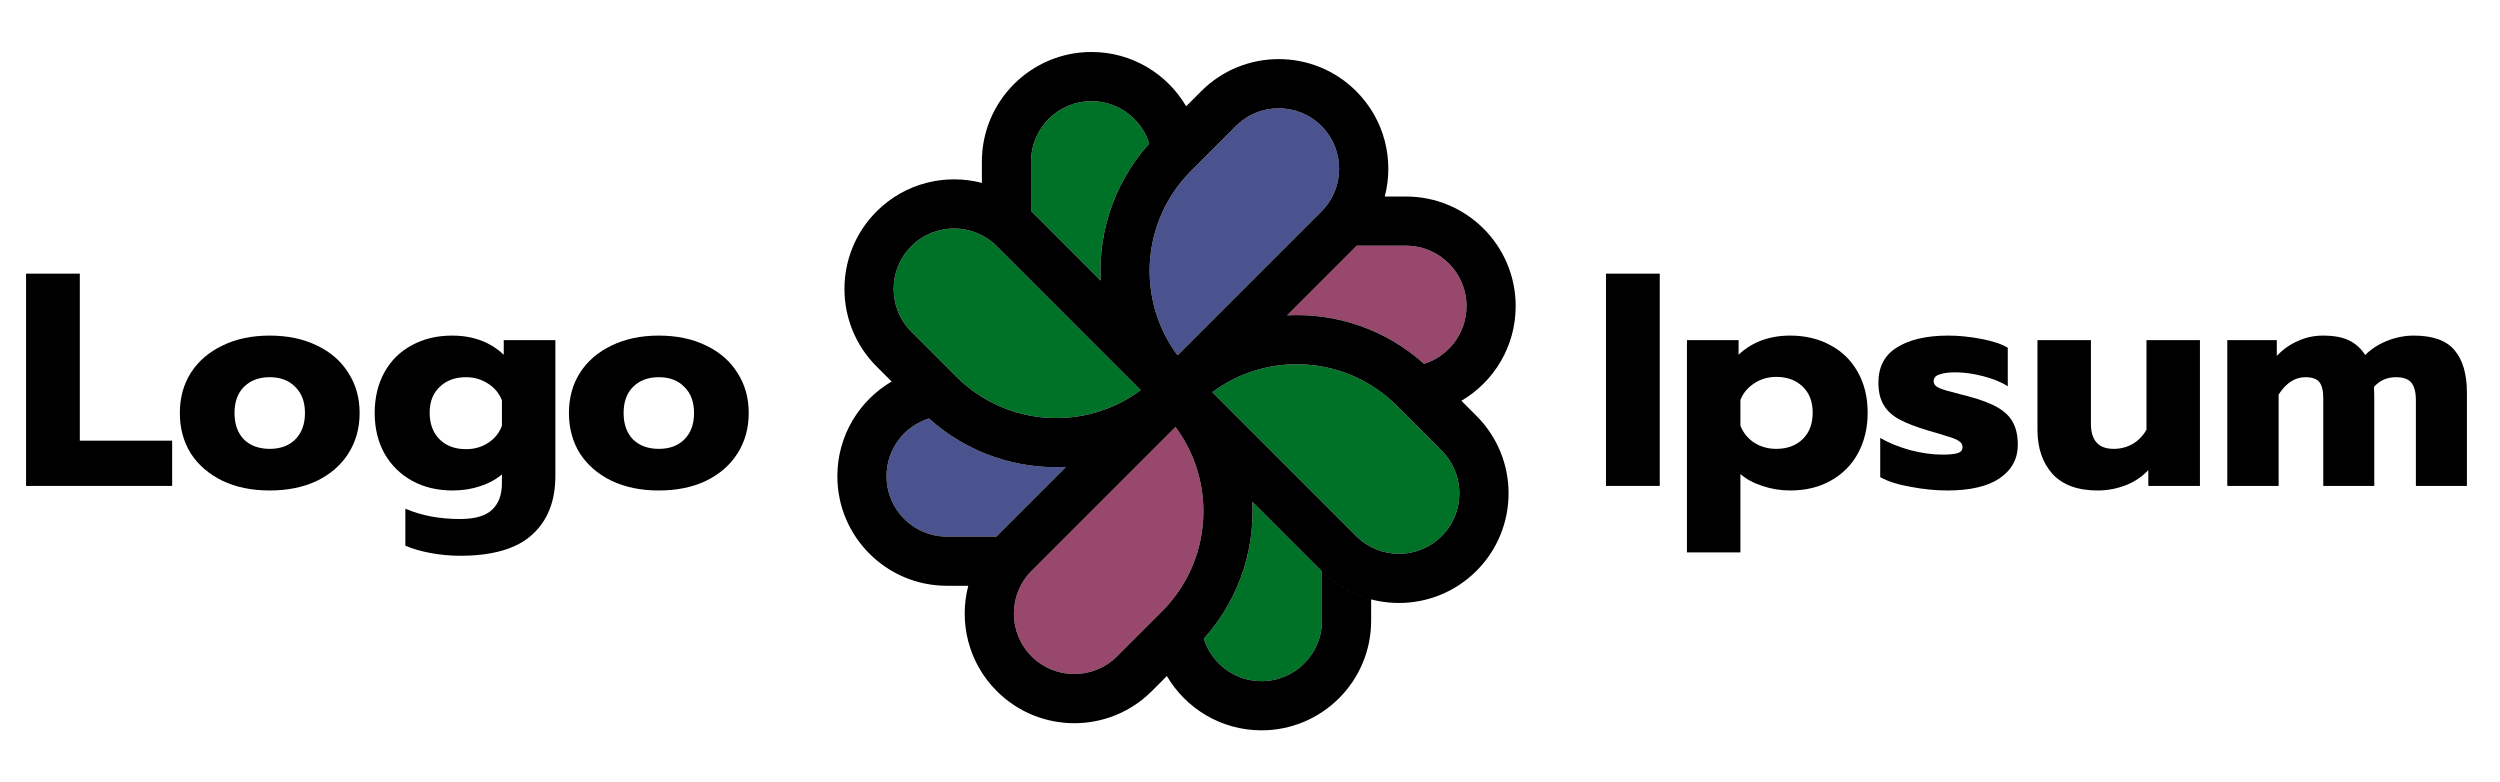 <svg id="logo-25" width="147" height="46" viewBox="0 0 147 46" fill="none" xmlns="http://www.w3.org/2000/svg"> <path fill-rule="evenodd" clip-rule="evenodd" d="M72.676 7.407C74.063 6.02 76.313 6.02 77.701 7.407C79.089 8.795 79.089 11.045 77.701 12.433L69.24 20.894C66.811 17.638 67.075 13.008 70.032 10.051L72.676 7.407Z" class="ccompli1" fill="#4b538f" stop-color="#4b538f"></path> <path fill-rule="evenodd" clip-rule="evenodd" d="M84.771 26.497C86.159 27.884 86.159 30.134 84.771 31.522C83.384 32.91 81.134 32.91 79.746 31.522L71.285 23.061C74.54 20.632 79.171 20.896 82.128 23.853L84.771 26.497Z" class="ccustom" fill="#007228" stop-color="#007228"></path> <path fill-rule="evenodd" clip-rule="evenodd" d="M65.682 38.592C64.294 39.98 62.044 39.98 60.657 38.592C59.269 37.205 59.269 34.955 60.657 33.567L69.117 25.106C71.547 28.362 71.283 32.992 68.326 35.949L65.682 38.592Z" class="ccompli2" fill="#99486d" stop-color="#99486d"></path> <path fill-rule="evenodd" clip-rule="evenodd" d="M53.587 19.503C52.199 18.115 52.199 15.865 53.587 14.478C54.974 13.09 57.224 13.09 58.612 14.478L67.073 22.939C63.817 25.368 59.187 25.104 56.23 22.147L53.587 19.503Z" class="ccustom" fill="#007228" stop-color="#007228"></path> <path fill-rule="evenodd" clip-rule="evenodd" d="M70.785 37.556C72.831 35.281 73.782 32.37 73.638 29.503L77.701 33.567C77.712 33.577 77.722 33.587 77.732 33.597V36.498C77.732 38.461 76.141 40.052 74.178 40.052C72.584 40.052 71.235 39.002 70.785 37.556Z" class="ccustom" fill="#007228" stop-color="#007228"></path> <path fill-rule="evenodd" clip-rule="evenodd" d="M54.623 24.606C56.898 26.652 59.809 27.603 62.675 27.459L58.612 31.522C58.602 31.532 58.592 31.543 58.582 31.553H55.681C53.718 31.553 52.127 29.962 52.127 27.999C52.127 26.405 53.177 25.056 54.623 24.606Z" class="ccompli1" fill="#4b538f" stop-color="#4b538f"></path> <path fill-rule="evenodd" clip-rule="evenodd" d="M83.735 21.394C81.46 19.348 78.549 18.397 75.682 18.541L79.746 14.478C79.756 14.467 79.766 14.457 79.776 14.447H82.677C84.64 14.447 86.231 16.038 86.231 18.001C86.231 19.595 85.181 20.944 83.735 21.394Z" class="ccompli2" fill="#99486d" stop-color="#99486d"></path> <path fill-rule="evenodd" clip-rule="evenodd" d="M67.573 8.444C65.527 10.719 64.576 13.63 64.72 16.497L60.657 12.433C60.646 12.423 60.636 12.413 60.626 12.403V9.502C60.626 7.539 62.217 5.948 64.18 5.948C65.774 5.948 67.123 6.998 67.573 8.444Z" class="ccustom" fill="#007228" stop-color="#007228"></path> <path fill-rule="evenodd" clip-rule="evenodd" d="M64.18 3.057C60.62 3.057 57.735 5.943 57.735 9.502V10.755C55.593 10.196 53.22 10.755 51.542 12.433C49.025 14.95 49.025 19.031 51.542 21.548L52.428 22.434C50.519 23.553 49.236 25.626 49.236 27.999C49.236 31.559 52.122 34.444 55.681 34.444H56.934C56.375 36.586 56.934 38.959 58.612 40.637C61.129 43.154 65.21 43.154 67.727 40.637L70.37 37.993C72.702 35.661 73.792 32.557 73.638 29.503L77.701 33.567C80.218 36.084 84.299 36.084 86.816 33.567C89.333 31.05 89.333 26.969 86.816 24.452L85.93 23.566C87.839 22.447 89.122 20.374 89.122 18.001C89.122 14.441 86.236 11.556 82.677 11.556H81.424C81.983 9.414 81.424 7.041 79.746 5.363C77.229 2.846 73.148 2.846 70.631 5.363L67.988 8.007C65.656 10.339 64.566 13.443 64.72 16.497L60.657 12.433C60.647 12.423 60.636 12.413 60.626 12.403V9.502C60.626 7.539 62.217 5.948 64.18 5.948C65.774 5.948 67.123 6.998 67.573 8.444C67.707 8.295 67.845 8.15 67.988 8.007L69.745 6.249C68.626 4.34 66.553 3.057 64.18 3.057ZM79.776 14.447C79.766 14.457 79.756 14.467 79.746 14.478L75.683 18.541C78.549 18.397 81.46 19.348 83.735 21.394C85.181 20.944 86.231 19.595 86.231 18.001C86.231 16.038 84.64 14.447 82.677 14.447H79.776ZM58.582 31.553C58.592 31.543 58.602 31.532 58.612 31.522L62.675 27.459C59.809 27.603 56.898 26.652 54.623 24.606C53.177 25.056 52.127 26.405 52.127 27.999C52.127 29.962 53.718 31.553 55.681 31.553H58.582ZM54.512 24.505C54.402 24.403 54.293 24.298 54.186 24.191V24.191C54.293 24.299 54.402 24.403 54.512 24.505ZM74.178 42.943C71.805 42.943 69.732 41.66 68.613 39.751L70.37 37.993C70.513 37.85 70.651 37.705 70.785 37.556C71.235 39.002 72.584 40.052 74.178 40.052C76.141 40.052 77.732 38.461 77.732 36.498V33.597C78.565 34.419 79.566 34.968 80.623 35.245V36.498C80.623 40.057 77.738 42.943 74.178 42.943ZM77.701 7.408C76.314 6.02 74.064 6.02 72.676 7.408L70.032 10.051C67.075 13.008 66.811 17.638 69.24 20.894L77.701 12.433C79.089 11.045 79.089 8.795 77.701 7.408ZM84.771 31.522C86.159 30.134 86.159 27.884 84.771 26.497L82.128 23.853C79.171 20.896 74.54 20.632 71.285 23.061L79.746 31.522C81.134 32.91 83.384 32.91 84.771 31.522ZM65.682 38.592C64.294 39.98 62.044 39.98 60.657 38.592C59.269 37.205 59.269 34.955 60.657 33.567L69.118 25.106C71.547 28.361 71.283 32.992 68.326 35.949L65.682 38.592ZM53.587 14.478C52.199 15.865 52.199 18.115 53.587 19.503L56.23 22.147C59.187 25.104 63.818 25.368 67.073 22.939L58.612 14.478C57.224 13.09 54.974 13.09 53.587 14.478Z" class="cneutral" fill="#000000" stop-color="#000000"></path> <path d="M1.533 16.09H4.693V25.911H10.122V28.572H1.533V16.09Z" class="cneutral" fill="#000000" stop-color="#000000"></path> <path d="M15.86 28.84C14.801 28.84 13.872 28.649 13.075 28.268C12.277 27.875 11.658 27.34 11.217 26.661C10.789 25.971 10.575 25.179 10.575 24.286C10.575 23.393 10.789 22.608 11.217 21.929C11.658 21.238 12.277 20.703 13.075 20.322C13.872 19.929 14.801 19.733 15.86 19.733C16.92 19.733 17.848 19.929 18.646 20.322C19.444 20.703 20.057 21.238 20.485 21.929C20.926 22.608 21.146 23.393 21.146 24.286C21.146 25.179 20.926 25.971 20.485 26.661C20.057 27.34 19.444 27.875 18.646 28.268C17.848 28.649 16.92 28.84 15.86 28.84ZM15.86 26.393C16.491 26.393 16.991 26.209 17.36 25.84C17.741 25.459 17.932 24.941 17.932 24.286C17.932 23.631 17.741 23.119 17.36 22.75C16.991 22.369 16.491 22.179 15.86 22.179C15.229 22.179 14.723 22.369 14.342 22.75C13.973 23.119 13.789 23.631 13.789 24.286C13.789 24.941 13.973 25.459 14.342 25.84C14.723 26.209 15.229 26.393 15.86 26.393Z" class="cneutral" fill="#000000" stop-color="#000000"></path> <path d="M27.049 32.679C26.478 32.679 25.9 32.625 25.317 32.518C24.746 32.411 24.252 32.268 23.835 32.089V29.911C24.775 30.316 25.847 30.518 27.049 30.518C27.918 30.518 28.543 30.339 28.924 29.982C29.317 29.625 29.513 29.101 29.513 28.411V27.893C29.168 28.191 28.74 28.423 28.228 28.59C27.728 28.756 27.192 28.84 26.621 28.84C25.716 28.84 24.918 28.649 24.228 28.268C23.537 27.887 22.996 27.351 22.603 26.661C22.222 25.971 22.032 25.179 22.032 24.286C22.032 23.381 22.222 22.584 22.603 21.893C22.984 21.203 23.52 20.673 24.21 20.304C24.9 19.923 25.692 19.733 26.585 19.733C27.811 19.733 28.823 20.108 29.62 20.858V20H32.656V27.982C32.656 29.47 32.198 30.625 31.281 31.447C30.377 32.268 28.966 32.679 27.049 32.679ZM27.406 26.411C27.894 26.411 28.329 26.286 28.71 26.036C29.091 25.786 29.359 25.453 29.513 25.036V23.536C29.347 23.119 29.073 22.792 28.692 22.554C28.311 22.304 27.883 22.179 27.406 22.179C26.764 22.179 26.246 22.369 25.853 22.75C25.46 23.119 25.264 23.625 25.264 24.268C25.264 24.923 25.46 25.447 25.853 25.84C26.246 26.221 26.764 26.411 27.406 26.411Z" class="cneutral" fill="#000000" stop-color="#000000"></path> <path d="M38.739 28.84C37.679 28.84 36.751 28.649 35.953 28.268C35.156 27.875 34.537 27.34 34.096 26.661C33.668 25.971 33.453 25.179 33.453 24.286C33.453 23.393 33.668 22.608 34.096 21.929C34.537 21.238 35.156 20.703 35.953 20.322C36.751 19.929 37.679 19.733 38.739 19.733C39.798 19.733 40.727 19.929 41.525 20.322C42.322 20.703 42.935 21.238 43.364 21.929C43.804 22.608 44.025 23.393 44.025 24.286C44.025 25.179 43.804 25.971 43.364 26.661C42.935 27.34 42.322 27.875 41.525 28.268C40.727 28.649 39.798 28.84 38.739 28.84ZM38.739 26.393C39.37 26.393 39.87 26.209 40.239 25.84C40.62 25.459 40.81 24.941 40.81 24.286C40.81 23.631 40.62 23.119 40.239 22.75C39.87 22.369 39.37 22.179 38.739 22.179C38.108 22.179 37.602 22.369 37.221 22.75C36.852 23.119 36.668 23.631 36.668 24.286C36.668 24.941 36.852 25.459 37.221 25.84C37.602 26.209 38.108 26.393 38.739 26.393Z" class="cneutral" fill="#000000" stop-color="#000000"></path> <path d="M94.432 16.09H97.593V28.572H94.432V16.09Z" class="cneutral" fill="#000000" stop-color="#000000"></path> <path d="M99.193 20H102.229V20.858C103.026 20.108 104.038 19.733 105.264 19.733C106.157 19.733 106.949 19.923 107.639 20.304C108.33 20.673 108.865 21.203 109.246 21.893C109.627 22.572 109.818 23.363 109.818 24.268C109.818 25.161 109.627 25.959 109.246 26.661C108.865 27.351 108.33 27.887 107.639 28.268C106.961 28.649 106.169 28.84 105.264 28.84C104.693 28.84 104.145 28.75 103.622 28.572C103.11 28.405 102.681 28.173 102.336 27.875V32.482H99.193V20ZM104.443 26.393C105.086 26.393 105.604 26.203 105.996 25.822C106.389 25.441 106.586 24.923 106.586 24.268C106.586 23.613 106.389 23.102 105.996 22.733C105.604 22.352 105.086 22.161 104.443 22.161C103.967 22.161 103.538 22.286 103.157 22.536C102.776 22.774 102.503 23.102 102.336 23.518V25.036C102.503 25.453 102.776 25.786 103.157 26.036C103.538 26.274 103.967 26.393 104.443 26.393Z" class="cneutral" fill="#000000" stop-color="#000000"></path> <path d="M114.503 28.84C113.813 28.84 113.093 28.768 112.343 28.625C111.593 28.494 110.997 28.304 110.557 28.054V25.75C111.045 26.036 111.628 26.274 112.307 26.465C112.997 26.643 113.628 26.732 114.2 26.732C114.616 26.732 114.92 26.703 115.11 26.643C115.301 26.584 115.396 26.465 115.396 26.286C115.396 26.143 115.331 26.03 115.2 25.947C115.081 25.852 114.854 25.756 114.521 25.661C114.2 25.554 113.825 25.441 113.396 25.322C112.67 25.107 112.099 24.887 111.682 24.661C111.265 24.435 110.956 24.149 110.753 23.804C110.551 23.459 110.45 23.024 110.45 22.5C110.45 21.572 110.813 20.881 111.539 20.429C112.277 19.965 113.283 19.733 114.557 19.733C115.176 19.733 115.825 19.798 116.503 19.929C117.194 20.06 117.711 20.233 118.057 20.447V22.715C117.7 22.477 117.223 22.28 116.628 22.125C116.045 21.971 115.497 21.893 114.985 21.893C114.581 21.893 114.265 21.935 114.039 22.018C113.813 22.09 113.7 22.221 113.7 22.411C113.7 22.59 113.813 22.727 114.039 22.822C114.265 22.917 114.67 23.036 115.253 23.179C115.634 23.274 115.795 23.316 115.735 23.304C116.497 23.506 117.086 23.733 117.503 23.983C117.92 24.233 118.211 24.53 118.378 24.875C118.557 25.209 118.646 25.637 118.646 26.161C118.646 26.982 118.289 27.637 117.575 28.125C116.872 28.601 115.848 28.84 114.503 28.84Z" class="cneutral" fill="#000000" stop-color="#000000"></path> <path d="M123.338 28.84C122.16 28.84 121.273 28.512 120.678 27.857C120.095 27.203 119.803 26.34 119.803 25.268V20H122.946V24.911C122.946 25.899 123.392 26.393 124.285 26.393C124.69 26.393 125.059 26.298 125.392 26.107C125.725 25.917 125.999 25.637 126.213 25.268V20H129.356V28.572H126.321V27.643C125.952 28.036 125.505 28.334 124.981 28.536C124.458 28.738 123.91 28.84 123.338 28.84Z" class="cneutral" fill="#000000" stop-color="#000000"></path> <path d="M130.965 20H133.876V20.929C134.233 20.548 134.644 20.256 135.108 20.054C135.572 19.84 136.066 19.733 136.59 19.733C137.233 19.733 137.745 19.828 138.126 20.018C138.519 20.209 138.834 20.494 139.072 20.875C139.429 20.518 139.864 20.238 140.376 20.036C140.888 19.834 141.406 19.733 141.929 19.733C143.06 19.733 143.864 20.024 144.34 20.608C144.816 21.179 145.054 22.006 145.054 23.09V28.572H142.054V23.536C142.054 23.06 141.965 22.715 141.786 22.5C141.608 22.286 141.31 22.179 140.894 22.179C140.358 22.179 139.923 22.369 139.59 22.75C139.602 22.953 139.608 23.262 139.608 23.679V28.572H136.608V23.411C136.608 22.971 136.531 22.655 136.376 22.465C136.221 22.274 135.947 22.179 135.555 22.179C134.947 22.179 134.424 22.518 133.983 23.197V28.572H130.965V20Z" class="cneutral" fill="#000000" stop-color="#000000"></path> </svg>